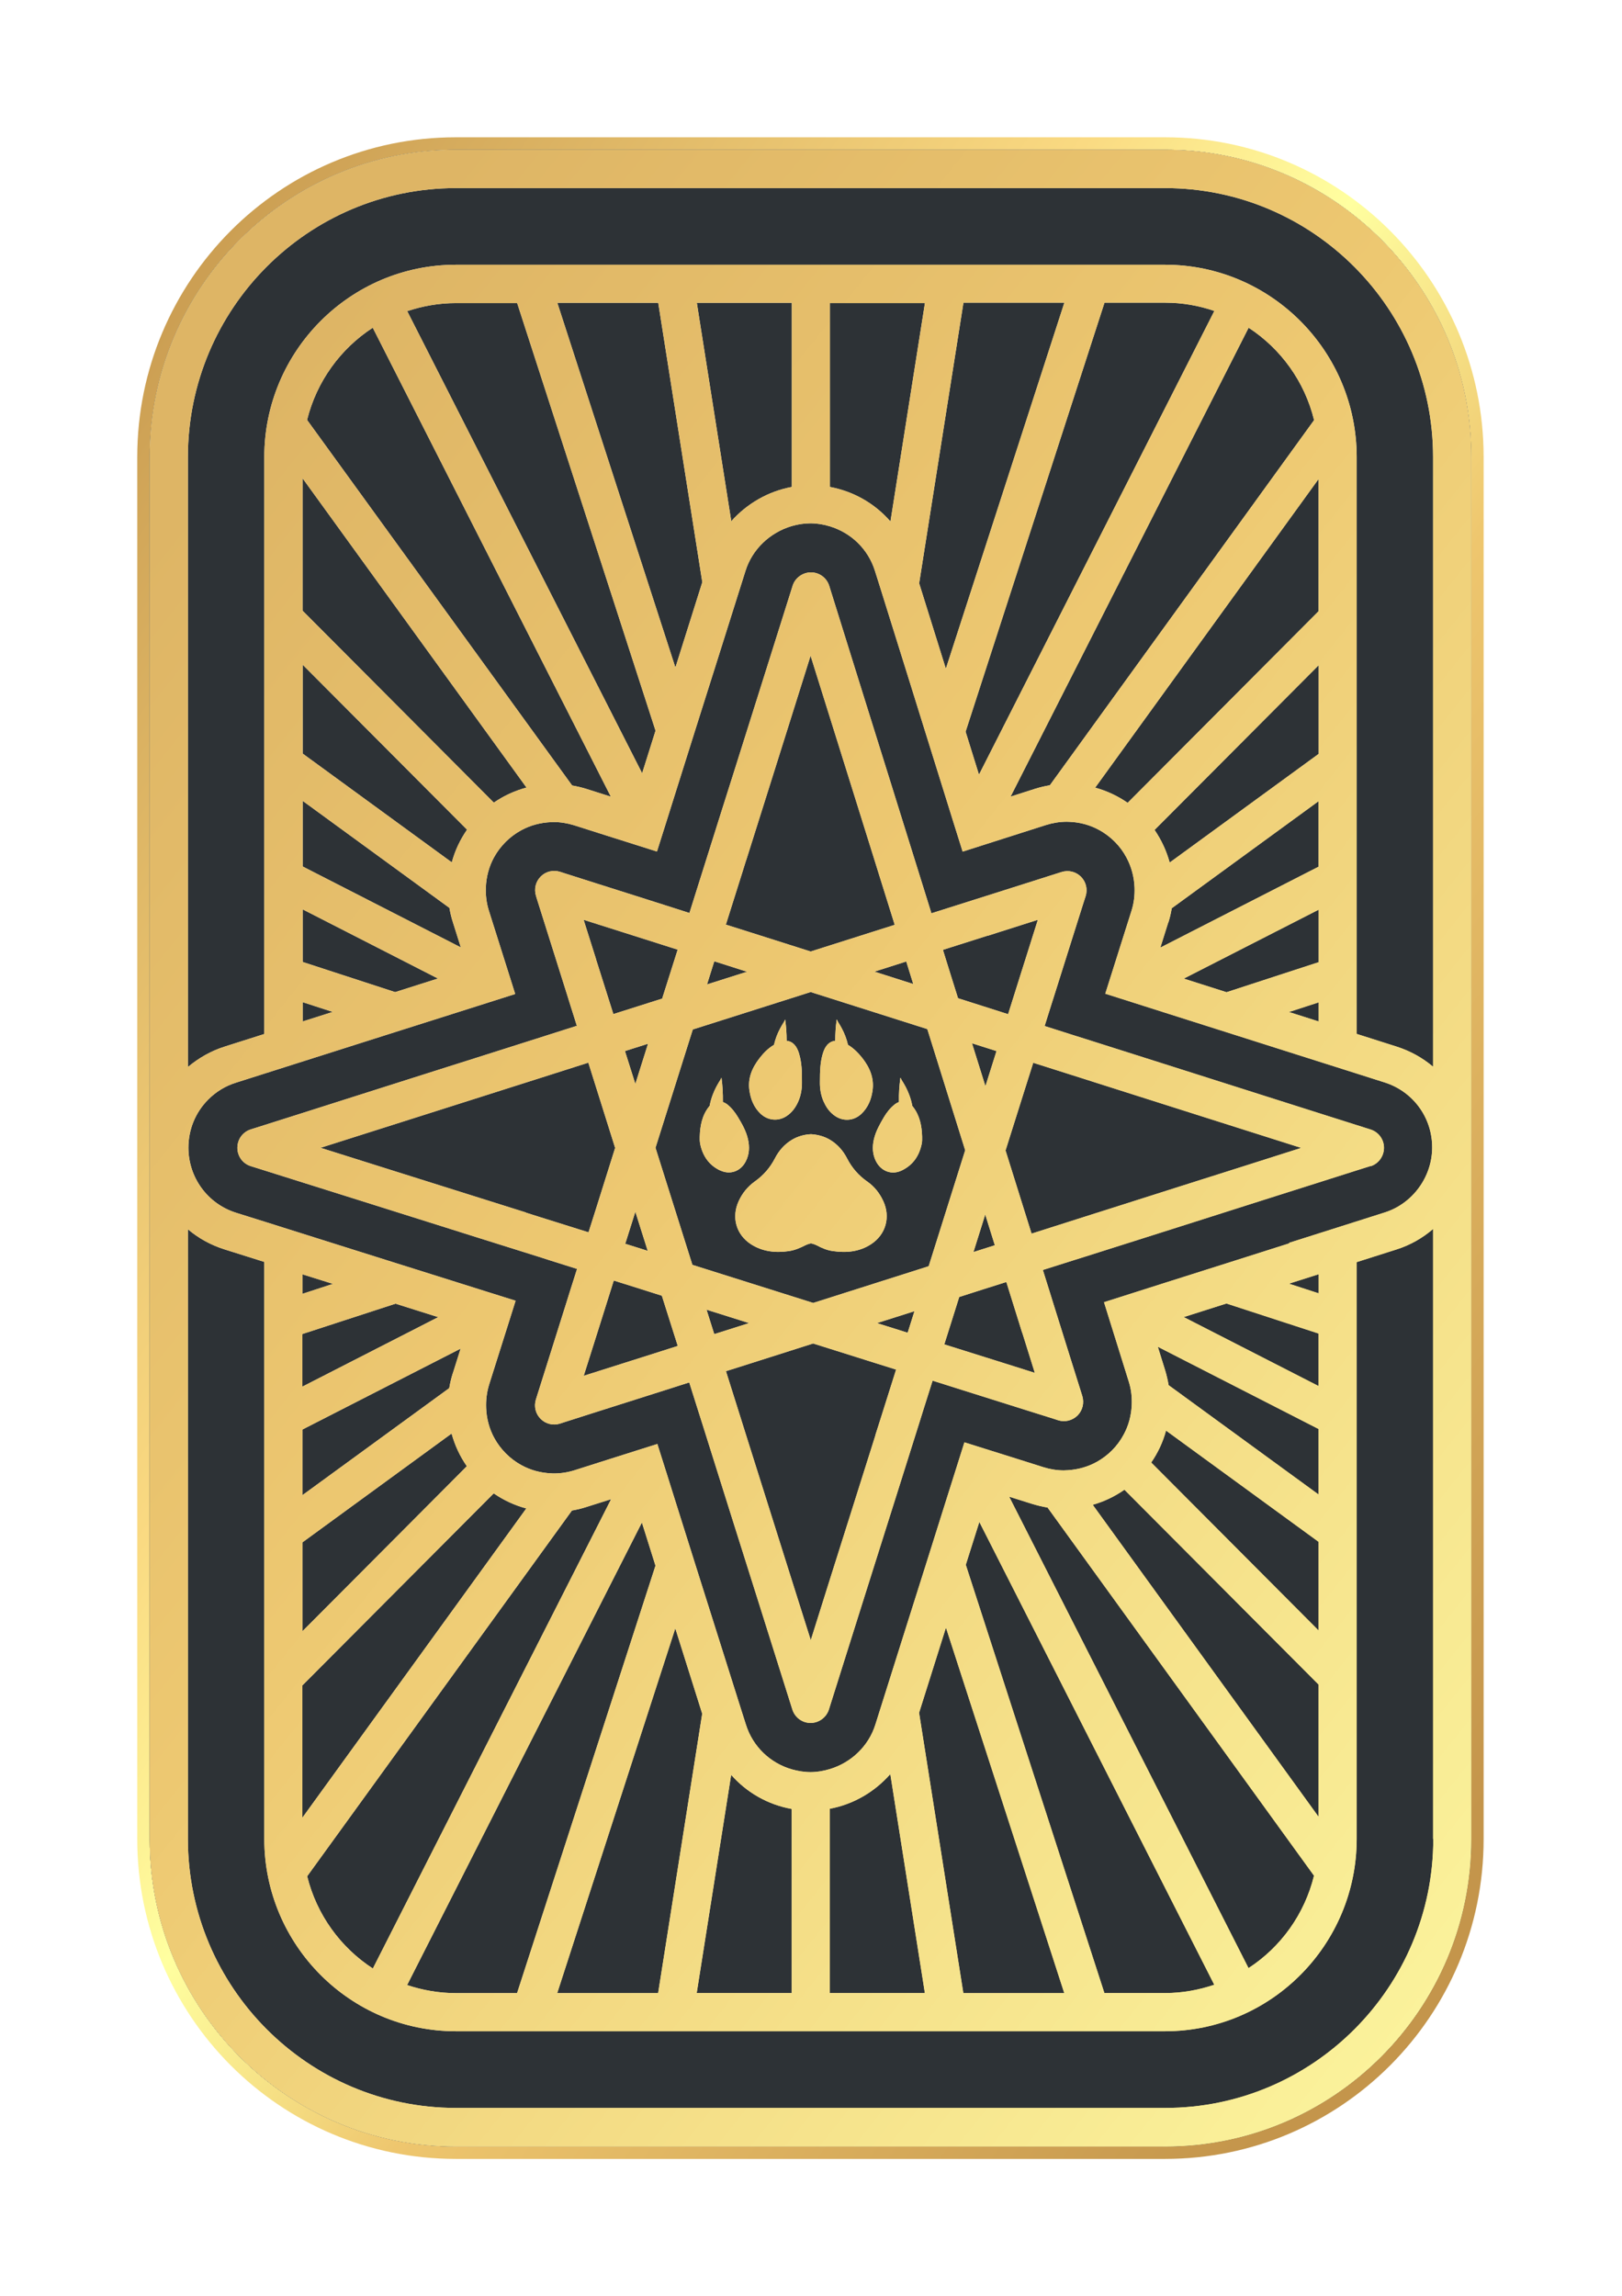 <svg width="65" height="92" viewBox="0 0 65 92" fill="none" xmlns="http://www.w3.org/2000/svg">
<g filter="url(#filter0_d_272_2722)">
<path d="M46.685 2H18.27C11.493 2 6 7.513 6 14.313V69.683C6 76.483 11.493 81.996 18.27 81.996H46.685C53.462 81.996 58.955 76.483 58.955 69.683V14.313C58.955 7.513 53.462 2 46.685 2Z" fill="url(#paint0_linear_272_2722)"/>
<path d="M46.685 2H18.27C11.493 2 6 7.513 6 14.313V69.683C6 76.483 11.493 81.996 18.27 81.996H46.685C53.462 81.996 58.955 76.483 58.955 69.683V14.313C58.955 7.513 53.462 2 46.685 2Z" fill="#2D3236"/>
<path d="M46.685 2H18.27C11.493 2 6 7.513 6 14.313V69.683C6 76.483 11.493 81.996 18.27 81.996H46.685C53.462 81.996 58.955 76.483 58.955 69.683V14.313C58.955 7.513 53.462 2 46.685 2Z" stroke="url(#paint1_linear_272_2722)"/>
<path d="M46.689 2H18.27C11.504 2 6 7.523 6 14.313V69.687C6 76.477 11.504 82 18.27 82H46.689C53.455 82 58.959 76.477 58.959 69.687V14.313C58.959 7.523 53.455 2 46.689 2ZM7.53 14.313C7.53 8.368 12.345 3.536 18.27 3.536H46.689C52.61 3.536 57.429 8.372 57.429 14.313V38.737C57.008 38.382 56.516 38.106 55.969 37.932L54.368 37.423V14.313C54.368 10.065 50.922 6.607 46.689 6.607H18.27C14.037 6.607 10.591 10.065 10.591 14.313V37.427L9.002 37.932C8.463 38.102 7.963 38.386 7.53 38.749V14.313ZM13.341 47.438L12.121 47.837V47.055L13.341 47.438ZM17.566 48.768L12.117 51.555V49.447L15.851 48.231L17.566 48.772V48.768ZM18.707 54.745L12.121 61.354V57.793L18.097 53.434C18.223 53.896 18.427 54.339 18.707 54.741V54.745ZM18.14 51.034C18.081 51.228 18.034 51.421 18.003 51.615L12.121 55.902V53.273L18.459 50.032L18.144 51.03L18.14 51.034ZM12.121 63.521L19.785 55.831C20.186 56.107 20.627 56.312 21.091 56.435L12.117 68.826V63.521H12.121ZM22.92 56.518C23.109 56.486 23.294 56.443 23.479 56.383L24.49 56.064L14.942 74.867C13.648 74.026 12.692 72.715 12.31 71.171L22.92 56.518ZM25.725 57.003L26.268 58.728L20.721 75.853H18.266C17.585 75.853 16.929 75.735 16.315 75.53L25.721 57.003H25.725ZM27.062 61.239L28.14 64.658L26.374 75.853H22.33L27.062 61.239ZM29.301 67.109C29.926 67.82 30.776 68.305 31.728 68.475V75.85H27.92L29.301 67.105V67.109ZM33.255 68.467C34.199 68.29 35.052 67.792 35.678 67.078L37.063 75.85H33.255V68.467ZM36.834 64.614L37.908 61.208L42.649 75.853H38.605L36.831 64.618L36.834 64.614ZM38.703 58.693L39.246 56.976L48.66 75.518C48.042 75.727 47.381 75.85 46.693 75.85H44.258L38.703 58.693ZM40.446 55.965L41.362 56.253C41.567 56.316 41.772 56.364 41.98 56.399L52.657 71.148C52.279 72.691 51.327 74.01 50.033 74.851L40.442 55.965H40.446ZM43.79 56.289C44.242 56.162 44.671 55.957 45.06 55.685L52.842 63.493V68.791L43.79 56.289ZM46.134 54.595C46.406 54.2 46.606 53.77 46.728 53.316L52.842 57.773V61.326L46.134 54.595ZM46.831 51.496C46.799 51.299 46.752 51.101 46.693 50.904L46.398 49.957L52.842 53.253V55.878L46.831 51.496ZM47.437 48.768L49.148 48.224L52.842 49.428V51.532L47.437 48.768ZM51.654 47.43L52.846 47.051V47.817L51.654 47.43ZM51.673 45.812L49.152 46.613L46.65 47.406L45.497 47.773L44.242 48.172L44.494 48.981L44.82 50.024L45.237 51.362C45.336 51.674 45.367 51.994 45.352 52.306C45.332 52.716 45.226 53.119 45.029 53.478C44.907 53.707 44.75 53.92 44.561 54.11C44.38 54.291 44.175 54.445 43.955 54.568C43.601 54.765 43.203 54.879 42.791 54.903C42.739 54.903 42.688 54.911 42.637 54.911C42.362 54.911 42.086 54.867 41.823 54.785L40.521 54.374L39.474 54.046L38.648 53.786L38.258 55.022L37.893 56.178L37.102 58.689L36.303 61.215L35.273 64.48L35.08 65.092C34.808 65.96 34.108 66.62 33.258 66.876C33.011 66.951 32.751 66.999 32.483 66.999C32.224 66.999 31.972 66.955 31.732 66.888C30.87 66.639 30.17 65.984 29.891 65.092L29.71 64.524L28.679 61.259L27.877 58.721L27.086 56.21L26.72 55.045L26.343 53.853L25.469 54.129L24.395 54.469L23.018 54.907C22.751 54.99 22.476 55.033 22.196 55.033C22.165 55.033 22.133 55.033 22.102 55.029C21.673 55.014 21.264 54.903 20.898 54.702C20.67 54.579 20.461 54.421 20.272 54.232C20.087 54.046 19.934 53.841 19.812 53.62C19.608 53.249 19.497 52.834 19.482 52.412C19.47 52.1 19.505 51.784 19.6 51.476L20.029 50.118L20.371 49.037L20.662 48.113L19.517 47.754L18.364 47.391L15.851 46.601L13.321 45.804L10.591 44.943L9.458 44.588C8.321 44.228 7.554 43.182 7.55 41.986C7.55 41.256 7.829 40.569 8.345 40.052C8.655 39.74 9.037 39.507 9.454 39.377L10.587 39.017L13.294 38.157L15.819 37.355L18.321 36.562L19.478 36.195L20.646 35.824L20.363 34.928L20.021 33.846L19.592 32.488C19.494 32.18 19.458 31.864 19.47 31.552C19.486 31.13 19.596 30.715 19.8 30.344C19.922 30.123 20.076 29.918 20.261 29.733C20.445 29.547 20.658 29.389 20.882 29.267C21.248 29.065 21.661 28.955 22.086 28.939C22.117 28.939 22.149 28.935 22.18 28.935C22.456 28.935 22.731 28.979 22.999 29.061L24.38 29.5L25.453 29.839L26.327 30.116L26.704 28.923L27.07 27.759L27.861 25.248L28.664 22.71L29.694 19.445L29.875 18.872C30.147 18 30.859 17.337 31.716 17.08C31.96 17.009 32.212 16.966 32.472 16.966C32.739 16.966 32.999 17.009 33.243 17.084C34.096 17.337 34.789 17.992 35.064 18.876L35.257 19.488L36.284 22.773L37.074 25.307L37.861 27.83L38.219 28.979L38.577 30.119L39.506 29.823L40.58 29.48L41.929 29.05C42.196 28.967 42.472 28.923 42.751 28.923C42.791 28.923 42.826 28.927 42.865 28.927C43.29 28.943 43.699 29.058 44.065 29.263C44.285 29.385 44.49 29.539 44.675 29.725C44.864 29.914 45.017 30.123 45.139 30.352C45.34 30.723 45.45 31.138 45.466 31.56C45.477 31.868 45.442 32.176 45.347 32.48L44.911 33.858L44.572 34.932L44.293 35.812L45.473 36.187L46.626 36.554L49.128 37.348L51.65 38.149L54.352 39.006L55.493 39.369C56.63 39.732 57.393 40.774 57.393 41.97C57.393 43.151 56.611 44.221 55.493 44.576L54.352 44.939L51.65 45.796L51.673 45.812ZM51.654 36.546L52.846 36.159V36.925L51.654 36.546ZM47.437 35.208L52.846 32.445V34.549L49.152 35.753L47.44 35.208H47.437ZM46.264 29.255L52.846 22.65V26.203L46.874 30.558C46.748 30.096 46.544 29.654 46.268 29.251L46.264 29.255ZM46.823 32.954C46.882 32.768 46.925 32.579 46.956 32.389L52.842 28.098V30.723L46.5 33.965L46.819 32.95L46.823 32.954ZM52.842 20.487L45.19 28.165C44.793 27.889 44.352 27.684 43.888 27.557L52.842 15.189V20.487ZM42.067 27.463C41.87 27.494 41.677 27.542 41.484 27.601L40.497 27.917L50.037 9.13C51.331 9.974 52.283 11.289 52.661 12.832L42.071 27.463H42.067ZM39.23 27.032L38.695 25.315L44.262 8.127H46.697C47.385 8.127 48.046 8.245 48.664 8.458L39.234 27.032H39.23ZM37.904 22.793L36.834 19.37L38.609 8.127H42.653L37.904 22.793ZM35.682 16.891C35.06 16.176 34.211 15.687 33.258 15.509V8.143H37.066L35.682 16.907V16.891ZM31.732 15.509C30.788 15.683 29.934 16.176 29.305 16.883L27.924 8.131H31.732V15.509ZM28.144 19.326L27.066 22.745L22.334 8.131H26.378L28.144 19.326ZM26.276 25.256L25.733 26.981L16.319 8.466C16.933 8.261 17.585 8.143 18.27 8.143H20.725L26.268 25.268L26.276 25.256ZM24.497 27.924L23.479 27.601C23.298 27.546 23.113 27.502 22.928 27.471L12.306 12.825C12.688 11.285 13.644 9.97 14.938 9.13L24.486 27.932L24.497 27.924ZM21.099 27.553C20.63 27.68 20.19 27.881 19.789 28.157L12.125 20.467V15.162L21.099 27.553ZM18.715 29.243C18.435 29.646 18.231 30.084 18.105 30.55L12.129 26.192V22.631L18.715 29.239V29.243ZM18.01 32.374C18.042 32.567 18.089 32.764 18.152 32.958L18.467 33.957L12.129 30.715V28.086L18.01 32.374ZM17.55 35.204L15.835 35.749L12.129 34.541V32.433L17.55 35.204ZM13.333 36.542L12.129 36.925V36.151L13.333 36.542ZM57.437 69.675C57.437 75.617 52.617 80.453 46.697 80.453H18.27C12.349 80.453 7.53 75.617 7.53 69.675V45.251C7.951 45.606 8.447 45.883 8.998 46.056L10.591 46.558V69.675C10.591 73.923 14.037 77.381 18.27 77.381H46.689C50.922 77.381 54.368 73.923 54.368 69.675V46.566L55.973 46.056C56.516 45.883 57.008 45.602 57.429 45.239V69.675H57.437ZM54.927 42.724C55.242 42.626 55.462 42.322 55.462 41.986C55.462 41.647 55.245 41.355 54.923 41.252L54.372 41.078L52.842 40.593L50.615 39.886L47.362 38.852L45.957 38.406L43.455 37.612L43.015 37.474L41.862 37.107L42.149 36.195L42.271 35.812L43.046 33.353L43.447 32.085L43.506 31.904C43.593 31.627 43.522 31.331 43.318 31.126C43.113 30.921 42.818 30.85 42.543 30.937L42.393 30.984L41.126 31.387L38.675 32.164L38.286 32.287L37.326 32.591L36.98 31.481L36.846 31.051L36.059 28.529L35.623 27.131L34.596 23.846L33.27 19.599L33.231 19.473C33.129 19.149 32.834 18.932 32.499 18.932C32.165 18.932 31.862 19.153 31.764 19.468L31.744 19.532L30.406 23.776L29.376 27.04L28.927 28.457L28.136 30.968L27.995 31.414L27.629 32.579L26.728 32.291L26.343 32.168L23.892 31.391L22.625 30.988L22.444 30.929C22.169 30.842 21.87 30.913 21.669 31.118C21.464 31.323 21.394 31.619 21.48 31.896L21.527 32.05L21.929 33.325L22.704 35.784L22.826 36.175L23.117 37.099L21.976 37.462L21.531 37.604L19.029 38.398L17.621 38.844L14.367 39.878L12.133 40.589L10.603 41.074L10.052 41.248C9.934 41.283 9.824 41.351 9.737 41.438C9.592 41.584 9.513 41.777 9.513 41.986C9.513 42.326 9.729 42.622 10.052 42.721L10.603 42.894L12.133 43.376L14.391 44.086L17.664 45.117L19.065 45.559L21.578 46.348L22.011 46.487L23.125 46.838L22.822 47.793L22.7 48.184L21.925 50.644L21.523 51.919L21.476 52.069C21.39 52.345 21.46 52.641 21.665 52.846C21.87 53.052 22.169 53.123 22.44 53.036L22.621 52.977L23.884 52.574L26.335 51.796L26.72 51.674L27.621 51.386L27.987 52.546L28.129 52.992L28.919 55.503L29.364 56.916L30.395 60.181L31.732 64.425L31.752 64.488C31.854 64.812 32.149 65.029 32.483 65.029C32.818 65.029 33.117 64.808 33.219 64.488L33.258 64.362L34.588 60.142L35.619 56.877L36.063 55.471L36.854 52.961L36.992 52.519L37.373 51.315L38.235 51.587L38.597 51.702L41.04 52.471L42.259 52.854L42.405 52.902C42.68 52.988 42.975 52.913 43.18 52.712C43.385 52.507 43.455 52.211 43.373 51.934L43.314 51.745L42.932 50.529L42.165 48.078L42.055 47.722L41.791 46.881L43.015 46.494L43.455 46.356L45.957 45.563L47.362 45.117L50.615 44.082L52.842 43.376L54.372 42.89L54.923 42.717L54.927 42.724ZM39.482 44.659L39.867 45.891L39.01 46.163L39.482 44.659ZM38.951 37.798L39.934 38.11L39.49 39.519L38.951 37.798ZM39.596 33.487L40.025 33.349L41.591 32.851L41.087 34.45L40.953 34.872L40.399 36.633L39.407 36.317L38.392 35.994L38.081 35.003L37.786 34.055L39.6 33.479L39.596 33.487ZM36.374 49.396L35.143 49.009L36.646 48.532L36.374 49.396ZM32.582 48.2L27.747 46.676L26.268 41.986L27.763 37.245L32.487 35.745L37.161 37.229L38.679 42.085L37.216 46.731L32.582 48.204V48.2ZM28.624 49.455L28.314 48.472L30.021 49.009L28.624 49.451V49.455ZM28.624 34.513L29.938 34.932L28.333 35.441L28.624 34.513ZM36.319 34.525L36.598 35.425L35.041 34.928L36.319 34.521V34.525ZM29.907 30.451L30.937 27.186L31.736 24.648L32.483 22.271L33.262 24.759L34.049 27.273L35.076 30.558L35.233 31.063L35.855 33.053L34.875 33.364L32.487 34.122L30.111 33.368L29.088 33.045L29.738 30.984L29.903 30.455L29.907 30.451ZM23.884 34.422L23.388 32.851L24.981 33.356L25.406 33.491L27.157 34.047L26.834 35.066L26.535 36.009L25.599 36.306L24.58 36.629L24.018 34.853L23.88 34.419L23.884 34.422ZM25.461 39.428L25.044 38.11L25.969 37.817L25.461 39.428ZM25.957 46.115L25.056 45.831L25.461 44.548L25.957 46.115ZM21.083 44.58L17.81 43.55L15.288 42.756L12.845 41.986L15.245 41.224L17.767 40.423L21.02 39.389L21.543 39.223L23.577 38.575L23.904 39.614L24.651 41.99L23.904 44.367L23.585 45.373L21.586 44.746L21.075 44.584L21.083 44.58ZM25.41 50.482L24.985 50.616L23.392 51.121L23.888 49.554L24.025 49.12L24.596 47.304L25.564 47.608L26.523 47.912L26.838 48.907L27.161 49.925L25.41 50.482ZM35.088 53.482L34.057 56.747L33.262 59.261L32.491 61.713L31.736 59.325L30.937 56.79L29.907 53.525L29.741 52.996L29.092 50.936L30.115 50.612L32.586 49.826L34.981 50.58L35.91 50.872L35.249 52.965L35.084 53.482H35.088ZM40.969 49.404L41.469 51.003L39.915 50.513L39.525 50.391L37.842 49.862L38.137 48.926L38.44 47.963L39.403 47.655L40.328 47.363L40.847 49.025L40.965 49.404H40.969ZM43.967 44.588L43.447 44.754L41.339 45.425L41.052 44.509L40.296 42.093L41.087 39.586L41.406 38.579L43.447 39.227L43.967 39.393L47.22 40.427L49.73 41.224L52.145 41.99L49.738 42.756L47.224 43.553L43.971 44.588H43.967ZM30.033 39.697C29.958 39.195 30.143 38.773 30.442 38.39C30.603 38.181 30.788 37.995 31.016 37.861C31.044 37.742 31.079 37.628 31.122 37.513C31.197 37.316 31.299 37.127 31.417 36.941L31.457 36.858C31.457 36.858 31.468 36.85 31.468 36.858V36.874C31.504 37.13 31.524 37.403 31.524 37.699C31.716 37.715 31.874 37.841 31.972 38.074C31.996 38.125 32.011 38.177 32.027 38.232C32.126 38.571 32.141 38.919 32.137 39.353C32.141 39.574 32.11 39.874 31.98 40.154C31.878 40.376 31.74 40.565 31.539 40.703C31.197 40.94 30.768 40.901 30.469 40.612C30.21 40.36 30.084 40.044 30.033 39.693V39.697ZM28.849 42.89C28.408 42.677 28.156 42.306 28.058 41.828C28.05 41.781 28.046 41.73 28.042 41.682C28.042 41.635 28.042 41.587 28.042 41.54C28.054 41.102 28.136 40.683 28.416 40.332C28.424 40.324 28.431 40.312 28.439 40.304C28.467 40.147 28.51 39.993 28.569 39.843C28.644 39.645 28.746 39.456 28.864 39.27L28.904 39.187C28.904 39.187 28.915 39.179 28.915 39.187V39.203C28.955 39.491 28.974 39.803 28.97 40.151C29.029 40.174 29.092 40.206 29.151 40.253C29.325 40.391 29.458 40.569 29.572 40.755C29.741 41.035 29.899 41.315 29.974 41.639C30.044 41.947 30.033 42.247 29.883 42.535C29.678 42.934 29.25 43.084 28.849 42.886V42.89ZM33.015 40.154C32.885 39.874 32.853 39.574 32.857 39.353C32.857 38.919 32.869 38.571 32.967 38.232C32.983 38.177 33.003 38.125 33.022 38.074C33.121 37.841 33.278 37.715 33.471 37.699C33.471 37.399 33.491 37.13 33.526 36.874V36.858C33.526 36.858 33.534 36.846 33.542 36.858L33.581 36.941C33.699 37.123 33.801 37.316 33.876 37.513C33.919 37.628 33.955 37.742 33.982 37.861C34.206 37.995 34.391 38.181 34.557 38.39C34.856 38.773 35.037 39.195 34.966 39.697C34.915 40.048 34.789 40.364 34.529 40.616C34.23 40.908 33.801 40.944 33.459 40.707C33.258 40.569 33.117 40.38 33.019 40.158L33.015 40.154ZM36.579 40.332C36.858 40.687 36.941 41.102 36.953 41.54C36.953 41.587 36.953 41.635 36.953 41.682C36.953 41.73 36.945 41.781 36.937 41.828C36.838 42.306 36.59 42.673 36.146 42.89C35.745 43.088 35.32 42.934 35.111 42.539C34.962 42.255 34.95 41.951 35.021 41.643C35.096 41.323 35.257 41.039 35.422 40.758C35.536 40.569 35.67 40.395 35.843 40.257C35.902 40.21 35.961 40.174 36.024 40.154C36.016 39.807 36.04 39.499 36.079 39.207V39.191C36.079 39.191 36.087 39.179 36.095 39.191L36.134 39.274C36.252 39.456 36.355 39.649 36.429 39.846C36.488 39.996 36.532 40.151 36.559 40.308C36.567 40.316 36.575 40.324 36.583 40.336L36.579 40.332ZM35.395 44.118C35.694 44.758 35.501 45.456 34.915 45.843C34.443 46.155 33.919 46.202 33.373 46.123C33.144 46.092 32.94 46.005 32.739 45.898C32.66 45.859 32.582 45.831 32.499 45.815C32.417 45.831 32.338 45.859 32.259 45.898C32.059 46.001 31.85 46.088 31.626 46.123C31.079 46.202 30.556 46.151 30.084 45.843C29.494 45.456 29.305 44.758 29.604 44.118C29.749 43.802 29.962 43.542 30.241 43.34C30.587 43.096 30.855 42.791 31.052 42.413C31.209 42.105 31.429 41.852 31.728 41.67C31.968 41.524 32.236 41.453 32.499 41.441C32.763 41.457 33.03 41.524 33.27 41.67C33.569 41.852 33.789 42.105 33.947 42.413C34.14 42.788 34.407 43.096 34.757 43.34C35.041 43.538 35.249 43.802 35.395 44.118Z" fill="url(#paint2_linear_272_2722)"/>
<path d="M46.689 2H18.27C11.504 2 6 7.523 6 14.313V69.687C6 76.477 11.504 82 18.27 82H46.689C53.455 82 58.959 76.477 58.959 69.687V14.313C58.959 7.523 53.455 2 46.689 2ZM7.53 14.313C7.53 8.368 12.345 3.536 18.27 3.536H46.689C52.61 3.536 57.429 8.372 57.429 14.313V38.737C57.008 38.382 56.516 38.106 55.969 37.932L54.368 37.423V14.313C54.368 10.065 50.922 6.607 46.689 6.607H18.27C14.037 6.607 10.591 10.065 10.591 14.313V37.427L9.002 37.932C8.463 38.102 7.963 38.386 7.53 38.749V14.313ZM13.341 47.438L12.121 47.837V47.055L13.341 47.438ZM17.566 48.768L12.117 51.555V49.447L15.851 48.231L17.566 48.772V48.768ZM18.707 54.745L12.121 61.354V57.793L18.097 53.434C18.223 53.896 18.427 54.339 18.707 54.741V54.745ZM18.14 51.034C18.081 51.228 18.034 51.421 18.003 51.615L12.121 55.902V53.273L18.459 50.032L18.144 51.03L18.14 51.034ZM12.121 63.521L19.785 55.831C20.186 56.107 20.627 56.312 21.091 56.435L12.117 68.826V63.521H12.121ZM22.92 56.518C23.109 56.486 23.294 56.443 23.479 56.383L24.49 56.064L14.942 74.867C13.648 74.026 12.692 72.715 12.31 71.171L22.92 56.518ZM25.725 57.003L26.268 58.728L20.721 75.853H18.266C17.585 75.853 16.929 75.735 16.315 75.53L25.721 57.003H25.725ZM27.062 61.239L28.14 64.658L26.374 75.853H22.33L27.062 61.239ZM29.301 67.109C29.926 67.82 30.776 68.305 31.728 68.475V75.85H27.92L29.301 67.105V67.109ZM33.255 68.467C34.199 68.29 35.052 67.792 35.678 67.078L37.063 75.85H33.255V68.467ZM36.834 64.614L37.908 61.208L42.649 75.853H38.605L36.831 64.618L36.834 64.614ZM38.703 58.693L39.246 56.976L48.66 75.518C48.042 75.727 47.381 75.85 46.693 75.85H44.258L38.703 58.693ZM40.446 55.965L41.362 56.253C41.567 56.316 41.772 56.364 41.98 56.399L52.657 71.148C52.279 72.691 51.327 74.01 50.033 74.851L40.442 55.965H40.446ZM43.79 56.289C44.242 56.162 44.671 55.957 45.06 55.685L52.842 63.493V68.791L43.79 56.289ZM46.134 54.595C46.406 54.2 46.606 53.77 46.728 53.316L52.842 57.773V61.326L46.134 54.595ZM46.831 51.496C46.799 51.299 46.752 51.101 46.693 50.904L46.398 49.957L52.842 53.253V55.878L46.831 51.496ZM47.437 48.768L49.148 48.224L52.842 49.428V51.532L47.437 48.768ZM51.654 47.43L52.846 47.051V47.817L51.654 47.43ZM51.673 45.812L49.152 46.613L46.65 47.406L45.497 47.773L44.242 48.172L44.494 48.981L44.82 50.024L45.237 51.362C45.336 51.674 45.367 51.994 45.352 52.306C45.332 52.716 45.226 53.119 45.029 53.478C44.907 53.707 44.75 53.92 44.561 54.11C44.38 54.291 44.175 54.445 43.955 54.568C43.601 54.765 43.203 54.879 42.791 54.903C42.739 54.903 42.688 54.911 42.637 54.911C42.362 54.911 42.086 54.867 41.823 54.785L40.521 54.374L39.474 54.046L38.648 53.786L38.258 55.022L37.893 56.178L37.102 58.689L36.303 61.215L35.273 64.48L35.08 65.092C34.808 65.96 34.108 66.62 33.258 66.876C33.011 66.951 32.751 66.999 32.483 66.999C32.224 66.999 31.972 66.955 31.732 66.888C30.87 66.639 30.17 65.984 29.891 65.092L29.71 64.524L28.679 61.259L27.877 58.721L27.086 56.21L26.72 55.045L26.343 53.853L25.469 54.129L24.395 54.469L23.018 54.907C22.751 54.99 22.476 55.033 22.196 55.033C22.165 55.033 22.133 55.033 22.102 55.029C21.673 55.014 21.264 54.903 20.898 54.702C20.67 54.579 20.461 54.421 20.272 54.232C20.087 54.046 19.934 53.841 19.812 53.62C19.608 53.249 19.497 52.834 19.482 52.412C19.47 52.1 19.505 51.784 19.6 51.476L20.029 50.118L20.371 49.037L20.662 48.113L19.517 47.754L18.364 47.391L15.851 46.601L13.321 45.804L10.591 44.943L9.458 44.588C8.321 44.228 7.554 43.182 7.55 41.986C7.55 41.256 7.829 40.569 8.345 40.052C8.655 39.74 9.037 39.507 9.454 39.377L10.587 39.017L13.294 38.157L15.819 37.355L18.321 36.562L19.478 36.195L20.646 35.824L20.363 34.928L20.021 33.846L19.592 32.488C19.494 32.18 19.458 31.864 19.47 31.552C19.486 31.13 19.596 30.715 19.8 30.344C19.922 30.123 20.076 29.918 20.261 29.733C20.445 29.547 20.658 29.389 20.882 29.267C21.248 29.065 21.661 28.955 22.086 28.939C22.117 28.939 22.149 28.935 22.18 28.935C22.456 28.935 22.731 28.979 22.999 29.061L24.38 29.5L25.453 29.839L26.327 30.116L26.704 28.923L27.07 27.759L27.861 25.248L28.664 22.71L29.694 19.445L29.875 18.872C30.147 18 30.859 17.337 31.716 17.08C31.96 17.009 32.212 16.966 32.472 16.966C32.739 16.966 32.999 17.009 33.243 17.084C34.096 17.337 34.789 17.992 35.064 18.876L35.257 19.488L36.284 22.773L37.074 25.307L37.861 27.83L38.219 28.979L38.577 30.119L39.506 29.823L40.58 29.48L41.929 29.05C42.196 28.967 42.472 28.923 42.751 28.923C42.791 28.923 42.826 28.927 42.865 28.927C43.29 28.943 43.699 29.058 44.065 29.263C44.285 29.385 44.49 29.539 44.675 29.725C44.864 29.914 45.017 30.123 45.139 30.352C45.34 30.723 45.45 31.138 45.466 31.56C45.477 31.868 45.442 32.176 45.347 32.48L44.911 33.858L44.572 34.932L44.293 35.812L45.473 36.187L46.626 36.554L49.128 37.348L51.65 38.149L54.352 39.006L55.493 39.369C56.63 39.732 57.393 40.774 57.393 41.97C57.393 43.151 56.611 44.221 55.493 44.576L54.352 44.939L51.65 45.796L51.673 45.812ZM51.654 36.546L52.846 36.159V36.925L51.654 36.546ZM47.437 35.208L52.846 32.445V34.549L49.152 35.753L47.44 35.208H47.437ZM46.264 29.255L52.846 22.65V26.203L46.874 30.558C46.748 30.096 46.544 29.654 46.268 29.251L46.264 29.255ZM46.823 32.954C46.882 32.768 46.925 32.579 46.956 32.389L52.842 28.098V30.723L46.5 33.965L46.819 32.95L46.823 32.954ZM52.842 20.487L45.19 28.165C44.793 27.889 44.352 27.684 43.888 27.557L52.842 15.189V20.487ZM42.067 27.463C41.87 27.494 41.677 27.542 41.484 27.601L40.497 27.917L50.037 9.13C51.331 9.974 52.283 11.289 52.661 12.832L42.071 27.463H42.067ZM39.23 27.032L38.695 25.315L44.262 8.127H46.697C47.385 8.127 48.046 8.245 48.664 8.458L39.234 27.032H39.23ZM37.904 22.793L36.834 19.37L38.609 8.127H42.653L37.904 22.793ZM35.682 16.891C35.06 16.176 34.211 15.687 33.258 15.509V8.143H37.066L35.682 16.907V16.891ZM31.732 15.509C30.788 15.683 29.934 16.176 29.305 16.883L27.924 8.131H31.732V15.509ZM28.144 19.326L27.066 22.745L22.334 8.131H26.378L28.144 19.326ZM26.276 25.256L25.733 26.981L16.319 8.466C16.933 8.261 17.585 8.143 18.27 8.143H20.725L26.268 25.268L26.276 25.256ZM24.497 27.924L23.479 27.601C23.298 27.546 23.113 27.502 22.928 27.471L12.306 12.825C12.688 11.285 13.644 9.97 14.938 9.13L24.486 27.932L24.497 27.924ZM21.099 27.553C20.63 27.68 20.19 27.881 19.789 28.157L12.125 20.467V15.162L21.099 27.553ZM18.715 29.243C18.435 29.646 18.231 30.084 18.105 30.55L12.129 26.192V22.631L18.715 29.239V29.243ZM18.01 32.374C18.042 32.567 18.089 32.764 18.152 32.958L18.467 33.957L12.129 30.715V28.086L18.01 32.374ZM17.55 35.204L15.835 35.749L12.129 34.541V32.433L17.55 35.204ZM13.333 36.542L12.129 36.925V36.151L13.333 36.542ZM57.437 69.675C57.437 75.617 52.617 80.453 46.697 80.453H18.27C12.349 80.453 7.53 75.617 7.53 69.675V45.251C7.951 45.606 8.447 45.883 8.998 46.056L10.591 46.558V69.675C10.591 73.923 14.037 77.381 18.27 77.381H46.689C50.922 77.381 54.368 73.923 54.368 69.675V46.566L55.973 46.056C56.516 45.883 57.008 45.602 57.429 45.239V69.675H57.437ZM54.927 42.724C55.242 42.626 55.462 42.322 55.462 41.986C55.462 41.647 55.245 41.355 54.923 41.252L54.372 41.078L52.842 40.593L50.615 39.886L47.362 38.852L45.957 38.406L43.455 37.612L43.015 37.474L41.862 37.107L42.149 36.195L42.271 35.812L43.046 33.353L43.447 32.085L43.506 31.904C43.593 31.627 43.522 31.331 43.318 31.126C43.113 30.921 42.818 30.85 42.543 30.937L42.393 30.984L41.126 31.387L38.675 32.164L38.286 32.287L37.326 32.591L36.98 31.481L36.846 31.051L36.059 28.529L35.623 27.131L34.596 23.846L33.27 19.599L33.231 19.473C33.129 19.149 32.834 18.932 32.499 18.932C32.165 18.932 31.862 19.153 31.764 19.468L31.744 19.532L30.406 23.776L29.376 27.04L28.927 28.457L28.136 30.968L27.995 31.414L27.629 32.579L26.728 32.291L26.343 32.168L23.892 31.391L22.625 30.988L22.444 30.929C22.169 30.842 21.87 30.913 21.669 31.118C21.464 31.323 21.394 31.619 21.48 31.896L21.527 32.05L21.929 33.325L22.704 35.784L22.826 36.175L23.117 37.099L21.976 37.462L21.531 37.604L19.029 38.398L17.621 38.844L14.367 39.878L12.133 40.589L10.603 41.074L10.052 41.248C9.934 41.283 9.824 41.351 9.737 41.438C9.592 41.584 9.513 41.777 9.513 41.986C9.513 42.326 9.729 42.622 10.052 42.721L10.603 42.894L12.133 43.376L14.391 44.086L17.664 45.117L19.065 45.559L21.578 46.348L22.011 46.487L23.125 46.838L22.822 47.793L22.7 48.184L21.925 50.644L21.523 51.919L21.476 52.069C21.39 52.345 21.46 52.641 21.665 52.846C21.87 53.052 22.169 53.123 22.44 53.036L22.621 52.977L23.884 52.574L26.335 51.796L26.72 51.674L27.621 51.386L27.987 52.546L28.129 52.992L28.919 55.503L29.364 56.916L30.395 60.181L31.732 64.425L31.752 64.488C31.854 64.812 32.149 65.029 32.483 65.029C32.818 65.029 33.117 64.808 33.219 64.488L33.258 64.362L34.588 60.142L35.619 56.877L36.063 55.471L36.854 52.961L36.992 52.519L37.373 51.315L38.235 51.587L38.597 51.702L41.04 52.471L42.259 52.854L42.405 52.902C42.68 52.988 42.975 52.913 43.18 52.712C43.385 52.507 43.455 52.211 43.373 51.934L43.314 51.745L42.932 50.529L42.165 48.078L42.055 47.722L41.791 46.881L43.015 46.494L43.455 46.356L45.957 45.563L47.362 45.117L50.615 44.082L52.842 43.376L54.372 42.89L54.923 42.717L54.927 42.724ZM39.482 44.659L39.867 45.891L39.01 46.163L39.482 44.659ZM38.951 37.798L39.934 38.11L39.49 39.519L38.951 37.798ZM39.596 33.487L40.025 33.349L41.591 32.851L41.087 34.45L40.953 34.872L40.399 36.633L39.407 36.317L38.392 35.994L38.081 35.003L37.786 34.055L39.6 33.479L39.596 33.487ZM36.374 49.396L35.143 49.009L36.646 48.532L36.374 49.396ZM32.582 48.2L27.747 46.676L26.268 41.986L27.763 37.245L32.487 35.745L37.161 37.229L38.679 42.085L37.216 46.731L32.582 48.204V48.2ZM28.624 49.455L28.314 48.472L30.021 49.009L28.624 49.451V49.455ZM28.624 34.513L29.938 34.932L28.333 35.441L28.624 34.513ZM36.319 34.525L36.598 35.425L35.041 34.928L36.319 34.521V34.525ZM29.907 30.451L30.937 27.186L31.736 24.648L32.483 22.271L33.262 24.759L34.049 27.273L35.076 30.558L35.233 31.063L35.855 33.053L34.875 33.364L32.487 34.122L30.111 33.368L29.088 33.045L29.738 30.984L29.903 30.455L29.907 30.451ZM23.884 34.422L23.388 32.851L24.981 33.356L25.406 33.491L27.157 34.047L26.834 35.066L26.535 36.009L25.599 36.306L24.58 36.629L24.018 34.853L23.88 34.419L23.884 34.422ZM25.461 39.428L25.044 38.11L25.969 37.817L25.461 39.428ZM25.957 46.115L25.056 45.831L25.461 44.548L25.957 46.115ZM21.083 44.58L17.81 43.55L15.288 42.756L12.845 41.986L15.245 41.224L17.767 40.423L21.02 39.389L21.543 39.223L23.577 38.575L23.904 39.614L24.651 41.99L23.904 44.367L23.585 45.373L21.586 44.746L21.075 44.584L21.083 44.58ZM25.41 50.482L24.985 50.616L23.392 51.121L23.888 49.554L24.025 49.12L24.596 47.304L25.564 47.608L26.523 47.912L26.838 48.907L27.161 49.925L25.41 50.482ZM35.088 53.482L34.057 56.747L33.262 59.261L32.491 61.713L31.736 59.325L30.937 56.79L29.907 53.525L29.741 52.996L29.092 50.936L30.115 50.612L32.586 49.826L34.981 50.58L35.91 50.872L35.249 52.965L35.084 53.482H35.088ZM40.969 49.404L41.469 51.003L39.915 50.513L39.525 50.391L37.842 49.862L38.137 48.926L38.44 47.963L39.403 47.655L40.328 47.363L40.847 49.025L40.965 49.404H40.969ZM43.967 44.588L43.447 44.754L41.339 45.425L41.052 44.509L40.296 42.093L41.087 39.586L41.406 38.579L43.447 39.227L43.967 39.393L47.22 40.427L49.73 41.224L52.145 41.99L49.738 42.756L47.224 43.553L43.971 44.588H43.967ZM30.033 39.697C29.958 39.195 30.143 38.773 30.442 38.39C30.603 38.181 30.788 37.995 31.016 37.861C31.044 37.742 31.079 37.628 31.122 37.513C31.197 37.316 31.299 37.127 31.417 36.941L31.457 36.858C31.457 36.858 31.468 36.85 31.468 36.858V36.874C31.504 37.13 31.524 37.403 31.524 37.699C31.716 37.715 31.874 37.841 31.972 38.074C31.996 38.125 32.011 38.177 32.027 38.232C32.126 38.571 32.141 38.919 32.137 39.353C32.141 39.574 32.11 39.874 31.98 40.154C31.878 40.376 31.74 40.565 31.539 40.703C31.197 40.94 30.768 40.901 30.469 40.612C30.21 40.36 30.084 40.044 30.033 39.693V39.697ZM28.849 42.89C28.408 42.677 28.156 42.306 28.058 41.828C28.05 41.781 28.046 41.73 28.042 41.682C28.042 41.635 28.042 41.587 28.042 41.54C28.054 41.102 28.136 40.683 28.416 40.332C28.424 40.324 28.431 40.312 28.439 40.304C28.467 40.147 28.51 39.993 28.569 39.843C28.644 39.645 28.746 39.456 28.864 39.27L28.904 39.187C28.904 39.187 28.915 39.179 28.915 39.187V39.203C28.955 39.491 28.974 39.803 28.97 40.151C29.029 40.174 29.092 40.206 29.151 40.253C29.325 40.391 29.458 40.569 29.572 40.755C29.741 41.035 29.899 41.315 29.974 41.639C30.044 41.947 30.033 42.247 29.883 42.535C29.678 42.934 29.25 43.084 28.849 42.886V42.89ZM33.015 40.154C32.885 39.874 32.853 39.574 32.857 39.353C32.857 38.919 32.869 38.571 32.967 38.232C32.983 38.177 33.003 38.125 33.022 38.074C33.121 37.841 33.278 37.715 33.471 37.699C33.471 37.399 33.491 37.13 33.526 36.874V36.858C33.526 36.858 33.534 36.846 33.542 36.858L33.581 36.941C33.699 37.123 33.801 37.316 33.876 37.513C33.919 37.628 33.955 37.742 33.982 37.861C34.206 37.995 34.391 38.181 34.557 38.39C34.856 38.773 35.037 39.195 34.966 39.697C34.915 40.048 34.789 40.364 34.529 40.616C34.23 40.908 33.801 40.944 33.459 40.707C33.258 40.569 33.117 40.38 33.019 40.158L33.015 40.154ZM36.579 40.332C36.858 40.687 36.941 41.102 36.953 41.54C36.953 41.587 36.953 41.635 36.953 41.682C36.953 41.73 36.945 41.781 36.937 41.828C36.838 42.306 36.59 42.673 36.146 42.89C35.745 43.088 35.32 42.934 35.111 42.539C34.962 42.255 34.95 41.951 35.021 41.643C35.096 41.323 35.257 41.039 35.422 40.758C35.536 40.569 35.67 40.395 35.843 40.257C35.902 40.21 35.961 40.174 36.024 40.154C36.016 39.807 36.04 39.499 36.079 39.207V39.191C36.079 39.191 36.087 39.179 36.095 39.191L36.134 39.274C36.252 39.456 36.355 39.649 36.429 39.846C36.488 39.996 36.532 40.151 36.559 40.308C36.567 40.316 36.575 40.324 36.583 40.336L36.579 40.332ZM35.395 44.118C35.694 44.758 35.501 45.456 34.915 45.843C34.443 46.155 33.919 46.202 33.373 46.123C33.144 46.092 32.94 46.005 32.739 45.898C32.66 45.859 32.582 45.831 32.499 45.815C32.417 45.831 32.338 45.859 32.259 45.898C32.059 46.001 31.85 46.088 31.626 46.123C31.079 46.202 30.556 46.151 30.084 45.843C29.494 45.456 29.305 44.758 29.604 44.118C29.749 43.802 29.962 43.542 30.241 43.34C30.587 43.096 30.855 42.791 31.052 42.413C31.209 42.105 31.429 41.852 31.728 41.67C31.968 41.524 32.236 41.453 32.499 41.441C32.763 41.457 33.03 41.524 33.27 41.67C33.569 41.852 33.789 42.105 33.947 42.413C34.14 42.788 34.407 43.096 34.757 43.34C35.041 43.538 35.249 43.802 35.395 44.118Z" fill="#2D3236"/>
<path d="M46.689 2H18.27C11.504 2 6 7.523 6 14.313V69.687C6 76.477 11.504 82 18.27 82H46.689C53.455 82 58.959 76.477 58.959 69.687V14.313C58.959 7.523 53.455 2 46.689 2ZM7.53 14.313C7.53 8.368 12.345 3.536 18.27 3.536H46.689C52.61 3.536 57.429 8.372 57.429 14.313V38.737C57.008 38.382 56.516 38.106 55.969 37.932L54.368 37.423V14.313C54.368 10.065 50.922 6.607 46.689 6.607H18.27C14.037 6.607 10.591 10.065 10.591 14.313V37.427L9.002 37.932C8.463 38.102 7.963 38.386 7.53 38.749V14.313ZM13.341 47.438L12.121 47.837V47.055L13.341 47.438ZM17.566 48.768L12.117 51.555V49.447L15.851 48.231L17.566 48.772V48.768ZM18.707 54.745L12.121 61.354V57.793L18.097 53.434C18.223 53.896 18.427 54.339 18.707 54.741V54.745ZM18.14 51.034C18.081 51.228 18.034 51.421 18.003 51.615L12.121 55.902V53.273L18.459 50.032L18.144 51.03L18.14 51.034ZM12.121 63.521L19.785 55.831C20.186 56.107 20.627 56.312 21.091 56.435L12.117 68.826V63.521H12.121ZM22.92 56.518C23.109 56.486 23.294 56.443 23.479 56.383L24.49 56.064L14.942 74.867C13.648 74.026 12.692 72.715 12.31 71.171L22.92 56.518ZM25.725 57.003L26.268 58.728L20.721 75.853H18.266C17.585 75.853 16.929 75.735 16.315 75.53L25.721 57.003H25.725ZM27.062 61.239L28.14 64.658L26.374 75.853H22.33L27.062 61.239ZM29.301 67.109C29.926 67.82 30.776 68.305 31.728 68.475V75.85H27.92L29.301 67.105V67.109ZM33.255 68.467C34.199 68.29 35.052 67.792 35.678 67.078L37.063 75.85H33.255V68.467ZM36.834 64.614L37.908 61.208L42.649 75.853H38.605L36.831 64.618L36.834 64.614ZM38.703 58.693L39.246 56.976L48.66 75.518C48.042 75.727 47.381 75.85 46.693 75.85H44.258L38.703 58.693ZM40.446 55.965L41.362 56.253C41.567 56.316 41.772 56.364 41.98 56.399L52.657 71.148C52.279 72.691 51.327 74.01 50.033 74.851L40.442 55.965H40.446ZM43.79 56.289C44.242 56.162 44.671 55.957 45.06 55.685L52.842 63.493V68.791L43.79 56.289ZM46.134 54.595C46.406 54.2 46.606 53.77 46.728 53.316L52.842 57.773V61.326L46.134 54.595ZM46.831 51.496C46.799 51.299 46.752 51.101 46.693 50.904L46.398 49.957L52.842 53.253V55.878L46.831 51.496ZM47.437 48.768L49.148 48.224L52.842 49.428V51.532L47.437 48.768ZM51.654 47.43L52.846 47.051V47.817L51.654 47.43ZM51.673 45.812L49.152 46.613L46.65 47.406L45.497 47.773L44.242 48.172L44.494 48.981L44.82 50.024L45.237 51.362C45.336 51.674 45.367 51.994 45.352 52.306C45.332 52.716 45.226 53.119 45.029 53.478C44.907 53.707 44.75 53.92 44.561 54.11C44.38 54.291 44.175 54.445 43.955 54.568C43.601 54.765 43.203 54.879 42.791 54.903C42.739 54.903 42.688 54.911 42.637 54.911C42.362 54.911 42.086 54.867 41.823 54.785L40.521 54.374L39.474 54.046L38.648 53.786L38.258 55.022L37.893 56.178L37.102 58.689L36.303 61.215L35.273 64.48L35.08 65.092C34.808 65.96 34.108 66.62 33.258 66.876C33.011 66.951 32.751 66.999 32.483 66.999C32.224 66.999 31.972 66.955 31.732 66.888C30.87 66.639 30.17 65.984 29.891 65.092L29.71 64.524L28.679 61.259L27.877 58.721L27.086 56.21L26.72 55.045L26.343 53.853L25.469 54.129L24.395 54.469L23.018 54.907C22.751 54.99 22.476 55.033 22.196 55.033C22.165 55.033 22.133 55.033 22.102 55.029C21.673 55.014 21.264 54.903 20.898 54.702C20.67 54.579 20.461 54.421 20.272 54.232C20.087 54.046 19.934 53.841 19.812 53.62C19.608 53.249 19.497 52.834 19.482 52.412C19.47 52.1 19.505 51.784 19.6 51.476L20.029 50.118L20.371 49.037L20.662 48.113L19.517 47.754L18.364 47.391L15.851 46.601L13.321 45.804L10.591 44.943L9.458 44.588C8.321 44.228 7.554 43.182 7.55 41.986C7.55 41.256 7.829 40.569 8.345 40.052C8.655 39.74 9.037 39.507 9.454 39.377L10.587 39.017L13.294 38.157L15.819 37.355L18.321 36.562L19.478 36.195L20.646 35.824L20.363 34.928L20.021 33.846L19.592 32.488C19.494 32.18 19.458 31.864 19.47 31.552C19.486 31.13 19.596 30.715 19.8 30.344C19.922 30.123 20.076 29.918 20.261 29.733C20.445 29.547 20.658 29.389 20.882 29.267C21.248 29.065 21.661 28.955 22.086 28.939C22.117 28.939 22.149 28.935 22.18 28.935C22.456 28.935 22.731 28.979 22.999 29.061L24.38 29.5L25.453 29.839L26.327 30.116L26.704 28.923L27.07 27.759L27.861 25.248L28.664 22.71L29.694 19.445L29.875 18.872C30.147 18 30.859 17.337 31.716 17.08C31.96 17.009 32.212 16.966 32.472 16.966C32.739 16.966 32.999 17.009 33.243 17.084C34.096 17.337 34.789 17.992 35.064 18.876L35.257 19.488L36.284 22.773L37.074 25.307L37.861 27.83L38.219 28.979L38.577 30.119L39.506 29.823L40.58 29.48L41.929 29.05C42.196 28.967 42.472 28.923 42.751 28.923C42.791 28.923 42.826 28.927 42.865 28.927C43.29 28.943 43.699 29.058 44.065 29.263C44.285 29.385 44.49 29.539 44.675 29.725C44.864 29.914 45.017 30.123 45.139 30.352C45.34 30.723 45.45 31.138 45.466 31.56C45.477 31.868 45.442 32.176 45.347 32.48L44.911 33.858L44.572 34.932L44.293 35.812L45.473 36.187L46.626 36.554L49.128 37.348L51.65 38.149L54.352 39.006L55.493 39.369C56.63 39.732 57.393 40.774 57.393 41.97C57.393 43.151 56.611 44.221 55.493 44.576L54.352 44.939L51.65 45.796L51.673 45.812ZM51.654 36.546L52.846 36.159V36.925L51.654 36.546ZM47.437 35.208L52.846 32.445V34.549L49.152 35.753L47.44 35.208H47.437ZM46.264 29.255L52.846 22.65V26.203L46.874 30.558C46.748 30.096 46.544 29.654 46.268 29.251L46.264 29.255ZM46.823 32.954C46.882 32.768 46.925 32.579 46.956 32.389L52.842 28.098V30.723L46.5 33.965L46.819 32.95L46.823 32.954ZM52.842 20.487L45.19 28.165C44.793 27.889 44.352 27.684 43.888 27.557L52.842 15.189V20.487ZM42.067 27.463C41.87 27.494 41.677 27.542 41.484 27.601L40.497 27.917L50.037 9.13C51.331 9.974 52.283 11.289 52.661 12.832L42.071 27.463H42.067ZM39.23 27.032L38.695 25.315L44.262 8.127H46.697C47.385 8.127 48.046 8.245 48.664 8.458L39.234 27.032H39.23ZM37.904 22.793L36.834 19.37L38.609 8.127H42.653L37.904 22.793ZM35.682 16.891C35.06 16.176 34.211 15.687 33.258 15.509V8.143H37.066L35.682 16.907V16.891ZM31.732 15.509C30.788 15.683 29.934 16.176 29.305 16.883L27.924 8.131H31.732V15.509ZM28.144 19.326L27.066 22.745L22.334 8.131H26.378L28.144 19.326ZM26.276 25.256L25.733 26.981L16.319 8.466C16.933 8.261 17.585 8.143 18.27 8.143H20.725L26.268 25.268L26.276 25.256ZM24.497 27.924L23.479 27.601C23.298 27.546 23.113 27.502 22.928 27.471L12.306 12.825C12.688 11.285 13.644 9.97 14.938 9.13L24.486 27.932L24.497 27.924ZM21.099 27.553C20.63 27.68 20.19 27.881 19.789 28.157L12.125 20.467V15.162L21.099 27.553ZM18.715 29.243C18.435 29.646 18.231 30.084 18.105 30.55L12.129 26.192V22.631L18.715 29.239V29.243ZM18.01 32.374C18.042 32.567 18.089 32.764 18.152 32.958L18.467 33.957L12.129 30.715V28.086L18.01 32.374ZM17.55 35.204L15.835 35.749L12.129 34.541V32.433L17.55 35.204ZM13.333 36.542L12.129 36.925V36.151L13.333 36.542ZM57.437 69.675C57.437 75.617 52.617 80.453 46.697 80.453H18.27C12.349 80.453 7.53 75.617 7.53 69.675V45.251C7.951 45.606 8.447 45.883 8.998 46.056L10.591 46.558V69.675C10.591 73.923 14.037 77.381 18.27 77.381H46.689C50.922 77.381 54.368 73.923 54.368 69.675V46.566L55.973 46.056C56.516 45.883 57.008 45.602 57.429 45.239V69.675H57.437ZM54.927 42.724C55.242 42.626 55.462 42.322 55.462 41.986C55.462 41.647 55.245 41.355 54.923 41.252L54.372 41.078L52.842 40.593L50.615 39.886L47.362 38.852L45.957 38.406L43.455 37.612L43.015 37.474L41.862 37.107L42.149 36.195L42.271 35.812L43.046 33.353L43.447 32.085L43.506 31.904C43.593 31.627 43.522 31.331 43.318 31.126C43.113 30.921 42.818 30.85 42.543 30.937L42.393 30.984L41.126 31.387L38.675 32.164L38.286 32.287L37.326 32.591L36.98 31.481L36.846 31.051L36.059 28.529L35.623 27.131L34.596 23.846L33.27 19.599L33.231 19.473C33.129 19.149 32.834 18.932 32.499 18.932C32.165 18.932 31.862 19.153 31.764 19.468L31.744 19.532L30.406 23.776L29.376 27.04L28.927 28.457L28.136 30.968L27.995 31.414L27.629 32.579L26.728 32.291L26.343 32.168L23.892 31.391L22.625 30.988L22.444 30.929C22.169 30.842 21.87 30.913 21.669 31.118C21.464 31.323 21.394 31.619 21.48 31.896L21.527 32.05L21.929 33.325L22.704 35.784L22.826 36.175L23.117 37.099L21.976 37.462L21.531 37.604L19.029 38.398L17.621 38.844L14.367 39.878L12.133 40.589L10.603 41.074L10.052 41.248C9.934 41.283 9.824 41.351 9.737 41.438C9.592 41.584 9.513 41.777 9.513 41.986C9.513 42.326 9.729 42.622 10.052 42.721L10.603 42.894L12.133 43.376L14.391 44.086L17.664 45.117L19.065 45.559L21.578 46.348L22.011 46.487L23.125 46.838L22.822 47.793L22.7 48.184L21.925 50.644L21.523 51.919L21.476 52.069C21.39 52.345 21.46 52.641 21.665 52.846C21.87 53.052 22.169 53.123 22.44 53.036L22.621 52.977L23.884 52.574L26.335 51.796L26.72 51.674L27.621 51.386L27.987 52.546L28.129 52.992L28.919 55.503L29.364 56.916L30.395 60.181L31.732 64.425L31.752 64.488C31.854 64.812 32.149 65.029 32.483 65.029C32.818 65.029 33.117 64.808 33.219 64.488L33.258 64.362L34.588 60.142L35.619 56.877L36.063 55.471L36.854 52.961L36.992 52.519L37.373 51.315L38.235 51.587L38.597 51.702L41.04 52.471L42.259 52.854L42.405 52.902C42.68 52.988 42.975 52.913 43.18 52.712C43.385 52.507 43.455 52.211 43.373 51.934L43.314 51.745L42.932 50.529L42.165 48.078L42.055 47.722L41.791 46.881L43.015 46.494L43.455 46.356L45.957 45.563L47.362 45.117L50.615 44.082L52.842 43.376L54.372 42.89L54.923 42.717L54.927 42.724ZM39.482 44.659L39.867 45.891L39.01 46.163L39.482 44.659ZM38.951 37.798L39.934 38.11L39.49 39.519L38.951 37.798ZM39.596 33.487L40.025 33.349L41.591 32.851L41.087 34.45L40.953 34.872L40.399 36.633L39.407 36.317L38.392 35.994L38.081 35.003L37.786 34.055L39.6 33.479L39.596 33.487ZM36.374 49.396L35.143 49.009L36.646 48.532L36.374 49.396ZM32.582 48.2L27.747 46.676L26.268 41.986L27.763 37.245L32.487 35.745L37.161 37.229L38.679 42.085L37.216 46.731L32.582 48.204V48.2ZM28.624 49.455L28.314 48.472L30.021 49.009L28.624 49.451V49.455ZM28.624 34.513L29.938 34.932L28.333 35.441L28.624 34.513ZM36.319 34.525L36.598 35.425L35.041 34.928L36.319 34.521V34.525ZM29.907 30.451L30.937 27.186L31.736 24.648L32.483 22.271L33.262 24.759L34.049 27.273L35.076 30.558L35.233 31.063L35.855 33.053L34.875 33.364L32.487 34.122L30.111 33.368L29.088 33.045L29.738 30.984L29.903 30.455L29.907 30.451ZM23.884 34.422L23.388 32.851L24.981 33.356L25.406 33.491L27.157 34.047L26.834 35.066L26.535 36.009L25.599 36.306L24.58 36.629L24.018 34.853L23.88 34.419L23.884 34.422ZM25.461 39.428L25.044 38.11L25.969 37.817L25.461 39.428ZM25.957 46.115L25.056 45.831L25.461 44.548L25.957 46.115ZM21.083 44.58L17.81 43.55L15.288 42.756L12.845 41.986L15.245 41.224L17.767 40.423L21.02 39.389L21.543 39.223L23.577 38.575L23.904 39.614L24.651 41.99L23.904 44.367L23.585 45.373L21.586 44.746L21.075 44.584L21.083 44.58ZM25.41 50.482L24.985 50.616L23.392 51.121L23.888 49.554L24.025 49.12L24.596 47.304L25.564 47.608L26.523 47.912L26.838 48.907L27.161 49.925L25.41 50.482ZM35.088 53.482L34.057 56.747L33.262 59.261L32.491 61.713L31.736 59.325L30.937 56.79L29.907 53.525L29.741 52.996L29.092 50.936L30.115 50.612L32.586 49.826L34.981 50.58L35.91 50.872L35.249 52.965L35.084 53.482H35.088ZM40.969 49.404L41.469 51.003L39.915 50.513L39.525 50.391L37.842 49.862L38.137 48.926L38.44 47.963L39.403 47.655L40.328 47.363L40.847 49.025L40.965 49.404H40.969ZM43.967 44.588L43.447 44.754L41.339 45.425L41.052 44.509L40.296 42.093L41.087 39.586L41.406 38.579L43.447 39.227L43.967 39.393L47.22 40.427L49.73 41.224L52.145 41.99L49.738 42.756L47.224 43.553L43.971 44.588H43.967ZM30.033 39.697C29.958 39.195 30.143 38.773 30.442 38.39C30.603 38.181 30.788 37.995 31.016 37.861C31.044 37.742 31.079 37.628 31.122 37.513C31.197 37.316 31.299 37.127 31.417 36.941L31.457 36.858C31.457 36.858 31.468 36.85 31.468 36.858V36.874C31.504 37.13 31.524 37.403 31.524 37.699C31.716 37.715 31.874 37.841 31.972 38.074C31.996 38.125 32.011 38.177 32.027 38.232C32.126 38.571 32.141 38.919 32.137 39.353C32.141 39.574 32.11 39.874 31.98 40.154C31.878 40.376 31.74 40.565 31.539 40.703C31.197 40.94 30.768 40.901 30.469 40.612C30.21 40.36 30.084 40.044 30.033 39.693V39.697ZM28.849 42.89C28.408 42.677 28.156 42.306 28.058 41.828C28.05 41.781 28.046 41.73 28.042 41.682C28.042 41.635 28.042 41.587 28.042 41.54C28.054 41.102 28.136 40.683 28.416 40.332C28.424 40.324 28.431 40.312 28.439 40.304C28.467 40.147 28.51 39.993 28.569 39.843C28.644 39.645 28.746 39.456 28.864 39.27L28.904 39.187C28.904 39.187 28.915 39.179 28.915 39.187V39.203C28.955 39.491 28.974 39.803 28.97 40.151C29.029 40.174 29.092 40.206 29.151 40.253C29.325 40.391 29.458 40.569 29.572 40.755C29.741 41.035 29.899 41.315 29.974 41.639C30.044 41.947 30.033 42.247 29.883 42.535C29.678 42.934 29.25 43.084 28.849 42.886V42.89ZM33.015 40.154C32.885 39.874 32.853 39.574 32.857 39.353C32.857 38.919 32.869 38.571 32.967 38.232C32.983 38.177 33.003 38.125 33.022 38.074C33.121 37.841 33.278 37.715 33.471 37.699C33.471 37.399 33.491 37.13 33.526 36.874V36.858C33.526 36.858 33.534 36.846 33.542 36.858L33.581 36.941C33.699 37.123 33.801 37.316 33.876 37.513C33.919 37.628 33.955 37.742 33.982 37.861C34.206 37.995 34.391 38.181 34.557 38.39C34.856 38.773 35.037 39.195 34.966 39.697C34.915 40.048 34.789 40.364 34.529 40.616C34.23 40.908 33.801 40.944 33.459 40.707C33.258 40.569 33.117 40.38 33.019 40.158L33.015 40.154ZM36.579 40.332C36.858 40.687 36.941 41.102 36.953 41.54C36.953 41.587 36.953 41.635 36.953 41.682C36.953 41.73 36.945 41.781 36.937 41.828C36.838 42.306 36.59 42.673 36.146 42.89C35.745 43.088 35.32 42.934 35.111 42.539C34.962 42.255 34.95 41.951 35.021 41.643C35.096 41.323 35.257 41.039 35.422 40.758C35.536 40.569 35.67 40.395 35.843 40.257C35.902 40.21 35.961 40.174 36.024 40.154C36.016 39.807 36.04 39.499 36.079 39.207V39.191C36.079 39.191 36.087 39.179 36.095 39.191L36.134 39.274C36.252 39.456 36.355 39.649 36.429 39.846C36.488 39.996 36.532 40.151 36.559 40.308C36.567 40.316 36.575 40.324 36.583 40.336L36.579 40.332ZM35.395 44.118C35.694 44.758 35.501 45.456 34.915 45.843C34.443 46.155 33.919 46.202 33.373 46.123C33.144 46.092 32.94 46.005 32.739 45.898C32.66 45.859 32.582 45.831 32.499 45.815C32.417 45.831 32.338 45.859 32.259 45.898C32.059 46.001 31.85 46.088 31.626 46.123C31.079 46.202 30.556 46.151 30.084 45.843C29.494 45.456 29.305 44.758 29.604 44.118C29.749 43.802 29.962 43.542 30.241 43.34C30.587 43.096 30.855 42.791 31.052 42.413C31.209 42.105 31.429 41.852 31.728 41.67C31.968 41.524 32.236 41.453 32.499 41.441C32.763 41.457 33.03 41.524 33.27 41.67C33.569 41.852 33.789 42.105 33.947 42.413C34.14 42.788 34.407 43.096 34.757 43.34C35.041 43.538 35.249 43.802 35.395 44.118Z" fill="url(#paint3_linear_272_2722)"/>
<path d="M46.689 2H18.27C11.504 2 6 7.523 6 14.313V69.687C6 76.477 11.504 82 18.27 82H46.689C53.455 82 58.959 76.477 58.959 69.687V14.313C58.959 7.523 53.455 2 46.689 2ZM7.53 14.313C7.53 8.368 12.345 3.536 18.27 3.536H46.689C52.61 3.536 57.429 8.372 57.429 14.313V38.737C57.008 38.382 56.516 38.106 55.969 37.932L54.368 37.423V14.313C54.368 10.065 50.922 6.607 46.689 6.607H18.27C14.037 6.607 10.591 10.065 10.591 14.313V37.427L9.002 37.932C8.463 38.102 7.963 38.386 7.53 38.749V14.313ZM13.341 47.438L12.121 47.837V47.055L13.341 47.438ZM17.566 48.768L12.117 51.555V49.447L15.851 48.231L17.566 48.772V48.768ZM18.707 54.745L12.121 61.354V57.793L18.097 53.434C18.223 53.896 18.427 54.339 18.707 54.741V54.745ZM18.14 51.034C18.081 51.228 18.034 51.421 18.003 51.615L12.121 55.902V53.273L18.459 50.032L18.144 51.03L18.14 51.034ZM12.121 63.521L19.785 55.831C20.186 56.107 20.627 56.312 21.091 56.435L12.117 68.826V63.521H12.121ZM22.92 56.518C23.109 56.486 23.294 56.443 23.479 56.383L24.49 56.064L14.942 74.867C13.648 74.026 12.692 72.715 12.31 71.171L22.92 56.518ZM25.725 57.003L26.268 58.728L20.721 75.853H18.266C17.585 75.853 16.929 75.735 16.315 75.53L25.721 57.003H25.725ZM27.062 61.239L28.14 64.658L26.374 75.853H22.33L27.062 61.239ZM29.301 67.109C29.926 67.82 30.776 68.305 31.728 68.475V75.85H27.92L29.301 67.105V67.109ZM33.255 68.467C34.199 68.29 35.052 67.792 35.678 67.078L37.063 75.85H33.255V68.467ZM36.834 64.614L37.908 61.208L42.649 75.853H38.605L36.831 64.618L36.834 64.614ZM38.703 58.693L39.246 56.976L48.66 75.518C48.042 75.727 47.381 75.85 46.693 75.85H44.258L38.703 58.693ZM40.446 55.965L41.362 56.253C41.567 56.316 41.772 56.364 41.98 56.399L52.657 71.148C52.279 72.691 51.327 74.01 50.033 74.851L40.442 55.965H40.446ZM43.79 56.289C44.242 56.162 44.671 55.957 45.06 55.685L52.842 63.493V68.791L43.79 56.289ZM46.134 54.595C46.406 54.2 46.606 53.77 46.728 53.316L52.842 57.773V61.326L46.134 54.595ZM46.831 51.496C46.799 51.299 46.752 51.101 46.693 50.904L46.398 49.957L52.842 53.253V55.878L46.831 51.496ZM47.437 48.768L49.148 48.224L52.842 49.428V51.532L47.437 48.768ZM51.654 47.43L52.846 47.051V47.817L51.654 47.43ZM51.673 45.812L49.152 46.613L46.65 47.406L45.497 47.773L44.242 48.172L44.494 48.981L44.82 50.024L45.237 51.362C45.336 51.674 45.367 51.994 45.352 52.306C45.332 52.716 45.226 53.119 45.029 53.478C44.907 53.707 44.75 53.92 44.561 54.11C44.38 54.291 44.175 54.445 43.955 54.568C43.601 54.765 43.203 54.879 42.791 54.903C42.739 54.903 42.688 54.911 42.637 54.911C42.362 54.911 42.086 54.867 41.823 54.785L40.521 54.374L39.474 54.046L38.648 53.786L38.258 55.022L37.893 56.178L37.102 58.689L36.303 61.215L35.273 64.48L35.08 65.092C34.808 65.96 34.108 66.62 33.258 66.876C33.011 66.951 32.751 66.999 32.483 66.999C32.224 66.999 31.972 66.955 31.732 66.888C30.87 66.639 30.17 65.984 29.891 65.092L29.71 64.524L28.679 61.259L27.877 58.721L27.086 56.21L26.72 55.045L26.343 53.853L25.469 54.129L24.395 54.469L23.018 54.907C22.751 54.99 22.476 55.033 22.196 55.033C22.165 55.033 22.133 55.033 22.102 55.029C21.673 55.014 21.264 54.903 20.898 54.702C20.67 54.579 20.461 54.421 20.272 54.232C20.087 54.046 19.934 53.841 19.812 53.62C19.608 53.249 19.497 52.834 19.482 52.412C19.47 52.1 19.505 51.784 19.6 51.476L20.029 50.118L20.371 49.037L20.662 48.113L19.517 47.754L18.364 47.391L15.851 46.601L13.321 45.804L10.591 44.943L9.458 44.588C8.321 44.228 7.554 43.182 7.55 41.986C7.55 41.256 7.829 40.569 8.345 40.052C8.655 39.74 9.037 39.507 9.454 39.377L10.587 39.017L13.294 38.157L15.819 37.355L18.321 36.562L19.478 36.195L20.646 35.824L20.363 34.928L20.021 33.846L19.592 32.488C19.494 32.18 19.458 31.864 19.47 31.552C19.486 31.13 19.596 30.715 19.8 30.344C19.922 30.123 20.076 29.918 20.261 29.733C20.445 29.547 20.658 29.389 20.882 29.267C21.248 29.065 21.661 28.955 22.086 28.939C22.117 28.939 22.149 28.935 22.18 28.935C22.456 28.935 22.731 28.979 22.999 29.061L24.38 29.5L25.453 29.839L26.327 30.116L26.704 28.923L27.07 27.759L27.861 25.248L28.664 22.71L29.694 19.445L29.875 18.872C30.147 18 30.859 17.337 31.716 17.08C31.96 17.009 32.212 16.966 32.472 16.966C32.739 16.966 32.999 17.009 33.243 17.084C34.096 17.337 34.789 17.992 35.064 18.876L35.257 19.488L36.284 22.773L37.074 25.307L37.861 27.83L38.219 28.979L38.577 30.119L39.506 29.823L40.58 29.48L41.929 29.05C42.196 28.967 42.472 28.923 42.751 28.923C42.791 28.923 42.826 28.927 42.865 28.927C43.29 28.943 43.699 29.058 44.065 29.263C44.285 29.385 44.49 29.539 44.675 29.725C44.864 29.914 45.017 30.123 45.139 30.352C45.34 30.723 45.45 31.138 45.466 31.56C45.477 31.868 45.442 32.176 45.347 32.48L44.911 33.858L44.572 34.932L44.293 35.812L45.473 36.187L46.626 36.554L49.128 37.348L51.65 38.149L54.352 39.006L55.493 39.369C56.63 39.732 57.393 40.774 57.393 41.97C57.393 43.151 56.611 44.221 55.493 44.576L54.352 44.939L51.65 45.796L51.673 45.812ZM51.654 36.546L52.846 36.159V36.925L51.654 36.546ZM47.437 35.208L52.846 32.445V34.549L49.152 35.753L47.44 35.208H47.437ZM46.264 29.255L52.846 22.65V26.203L46.874 30.558C46.748 30.096 46.544 29.654 46.268 29.251L46.264 29.255ZM46.823 32.954C46.882 32.768 46.925 32.579 46.956 32.389L52.842 28.098V30.723L46.5 33.965L46.819 32.95L46.823 32.954ZM52.842 20.487L45.19 28.165C44.793 27.889 44.352 27.684 43.888 27.557L52.842 15.189V20.487ZM42.067 27.463C41.87 27.494 41.677 27.542 41.484 27.601L40.497 27.917L50.037 9.13C51.331 9.974 52.283 11.289 52.661 12.832L42.071 27.463H42.067ZM39.23 27.032L38.695 25.315L44.262 8.127H46.697C47.385 8.127 48.046 8.245 48.664 8.458L39.234 27.032H39.23ZM37.904 22.793L36.834 19.37L38.609 8.127H42.653L37.904 22.793ZM35.682 16.891C35.06 16.176 34.211 15.687 33.258 15.509V8.143H37.066L35.682 16.907V16.891ZM31.732 15.509C30.788 15.683 29.934 16.176 29.305 16.883L27.924 8.131H31.732V15.509ZM28.144 19.326L27.066 22.745L22.334 8.131H26.378L28.144 19.326ZM26.276 25.256L25.733 26.981L16.319 8.466C16.933 8.261 17.585 8.143 18.27 8.143H20.725L26.268 25.268L26.276 25.256ZM24.497 27.924L23.479 27.601C23.298 27.546 23.113 27.502 22.928 27.471L12.306 12.825C12.688 11.285 13.644 9.97 14.938 9.13L24.486 27.932L24.497 27.924ZM21.099 27.553C20.63 27.68 20.19 27.881 19.789 28.157L12.125 20.467V15.162L21.099 27.553ZM18.715 29.243C18.435 29.646 18.231 30.084 18.105 30.55L12.129 26.192V22.631L18.715 29.239V29.243ZM18.01 32.374C18.042 32.567 18.089 32.764 18.152 32.958L18.467 33.957L12.129 30.715V28.086L18.01 32.374ZM17.55 35.204L15.835 35.749L12.129 34.541V32.433L17.55 35.204ZM13.333 36.542L12.129 36.925V36.151L13.333 36.542ZM57.437 69.675C57.437 75.617 52.617 80.453 46.697 80.453H18.27C12.349 80.453 7.53 75.617 7.53 69.675V45.251C7.951 45.606 8.447 45.883 8.998 46.056L10.591 46.558V69.675C10.591 73.923 14.037 77.381 18.27 77.381H46.689C50.922 77.381 54.368 73.923 54.368 69.675V46.566L55.973 46.056C56.516 45.883 57.008 45.602 57.429 45.239V69.675H57.437ZM54.927 42.724C55.242 42.626 55.462 42.322 55.462 41.986C55.462 41.647 55.245 41.355 54.923 41.252L54.372 41.078L52.842 40.593L50.615 39.886L47.362 38.852L45.957 38.406L43.455 37.612L43.015 37.474L41.862 37.107L42.149 36.195L42.271 35.812L43.046 33.353L43.447 32.085L43.506 31.904C43.593 31.627 43.522 31.331 43.318 31.126C43.113 30.921 42.818 30.85 42.543 30.937L42.393 30.984L41.126 31.387L38.675 32.164L38.286 32.287L37.326 32.591L36.98 31.481L36.846 31.051L36.059 28.529L35.623 27.131L34.596 23.846L33.27 19.599L33.231 19.473C33.129 19.149 32.834 18.932 32.499 18.932C32.165 18.932 31.862 19.153 31.764 19.468L31.744 19.532L30.406 23.776L29.376 27.04L28.927 28.457L28.136 30.968L27.995 31.414L27.629 32.579L26.728 32.291L26.343 32.168L23.892 31.391L22.625 30.988L22.444 30.929C22.169 30.842 21.87 30.913 21.669 31.118C21.464 31.323 21.394 31.619 21.48 31.896L21.527 32.05L21.929 33.325L22.704 35.784L22.826 36.175L23.117 37.099L21.976 37.462L21.531 37.604L19.029 38.398L17.621 38.844L14.367 39.878L12.133 40.589L10.603 41.074L10.052 41.248C9.934 41.283 9.824 41.351 9.737 41.438C9.592 41.584 9.513 41.777 9.513 41.986C9.513 42.326 9.729 42.622 10.052 42.721L10.603 42.894L12.133 43.376L14.391 44.086L17.664 45.117L19.065 45.559L21.578 46.348L22.011 46.487L23.125 46.838L22.822 47.793L22.7 48.184L21.925 50.644L21.523 51.919L21.476 52.069C21.39 52.345 21.46 52.641 21.665 52.846C21.87 53.052 22.169 53.123 22.44 53.036L22.621 52.977L23.884 52.574L26.335 51.796L26.72 51.674L27.621 51.386L27.987 52.546L28.129 52.992L28.919 55.503L29.364 56.916L30.395 60.181L31.732 64.425L31.752 64.488C31.854 64.812 32.149 65.029 32.483 65.029C32.818 65.029 33.117 64.808 33.219 64.488L33.258 64.362L34.588 60.142L35.619 56.877L36.063 55.471L36.854 52.961L36.992 52.519L37.373 51.315L38.235 51.587L38.597 51.702L41.04 52.471L42.259 52.854L42.405 52.902C42.68 52.988 42.975 52.913 43.18 52.712C43.385 52.507 43.455 52.211 43.373 51.934L43.314 51.745L42.932 50.529L42.165 48.078L42.055 47.722L41.791 46.881L43.015 46.494L43.455 46.356L45.957 45.563L47.362 45.117L50.615 44.082L52.842 43.376L54.372 42.89L54.923 42.717L54.927 42.724ZM39.482 44.659L39.867 45.891L39.01 46.163L39.482 44.659ZM38.951 37.798L39.934 38.11L39.49 39.519L38.951 37.798ZM39.596 33.487L40.025 33.349L41.591 32.851L41.087 34.45L40.953 34.872L40.399 36.633L39.407 36.317L38.392 35.994L38.081 35.003L37.786 34.055L39.6 33.479L39.596 33.487ZM36.374 49.396L35.143 49.009L36.646 48.532L36.374 49.396ZM32.582 48.2L27.747 46.676L26.268 41.986L27.763 37.245L32.487 35.745L37.161 37.229L38.679 42.085L37.216 46.731L32.582 48.204V48.2ZM28.624 49.455L28.314 48.472L30.021 49.009L28.624 49.451V49.455ZM28.624 34.513L29.938 34.932L28.333 35.441L28.624 34.513ZM36.319 34.525L36.598 35.425L35.041 34.928L36.319 34.521V34.525ZM29.907 30.451L30.937 27.186L31.736 24.648L32.483 22.271L33.262 24.759L34.049 27.273L35.076 30.558L35.233 31.063L35.855 33.053L34.875 33.364L32.487 34.122L30.111 33.368L29.088 33.045L29.738 30.984L29.903 30.455L29.907 30.451ZM23.884 34.422L23.388 32.851L24.981 33.356L25.406 33.491L27.157 34.047L26.834 35.066L26.535 36.009L25.599 36.306L24.58 36.629L24.018 34.853L23.88 34.419L23.884 34.422ZM25.461 39.428L25.044 38.11L25.969 37.817L25.461 39.428ZM25.957 46.115L25.056 45.831L25.461 44.548L25.957 46.115ZM21.083 44.58L17.81 43.55L15.288 42.756L12.845 41.986L15.245 41.224L17.767 40.423L21.02 39.389L21.543 39.223L23.577 38.575L23.904 39.614L24.651 41.99L23.904 44.367L23.585 45.373L21.586 44.746L21.075 44.584L21.083 44.58ZM25.41 50.482L24.985 50.616L23.392 51.121L23.888 49.554L24.025 49.12L24.596 47.304L25.564 47.608L26.523 47.912L26.838 48.907L27.161 49.925L25.41 50.482ZM35.088 53.482L34.057 56.747L33.262 59.261L32.491 61.713L31.736 59.325L30.937 56.79L29.907 53.525L29.741 52.996L29.092 50.936L30.115 50.612L32.586 49.826L34.981 50.58L35.91 50.872L35.249 52.965L35.084 53.482H35.088ZM40.969 49.404L41.469 51.003L39.915 50.513L39.525 50.391L37.842 49.862L38.137 48.926L38.44 47.963L39.403 47.655L40.328 47.363L40.847 49.025L40.965 49.404H40.969ZM43.967 44.588L43.447 44.754L41.339 45.425L41.052 44.509L40.296 42.093L41.087 39.586L41.406 38.579L43.447 39.227L43.967 39.393L47.22 40.427L49.73 41.224L52.145 41.99L49.738 42.756L47.224 43.553L43.971 44.588H43.967ZM30.033 39.697C29.958 39.195 30.143 38.773 30.442 38.39C30.603 38.181 30.788 37.995 31.016 37.861C31.044 37.742 31.079 37.628 31.122 37.513C31.197 37.316 31.299 37.127 31.417 36.941L31.457 36.858C31.457 36.858 31.468 36.85 31.468 36.858V36.874C31.504 37.13 31.524 37.403 31.524 37.699C31.716 37.715 31.874 37.841 31.972 38.074C31.996 38.125 32.011 38.177 32.027 38.232C32.126 38.571 32.141 38.919 32.137 39.353C32.141 39.574 32.11 39.874 31.98 40.154C31.878 40.376 31.74 40.565 31.539 40.703C31.197 40.94 30.768 40.901 30.469 40.612C30.21 40.36 30.084 40.044 30.033 39.693V39.697ZM28.849 42.89C28.408 42.677 28.156 42.306 28.058 41.828C28.05 41.781 28.046 41.73 28.042 41.682C28.042 41.635 28.042 41.587 28.042 41.54C28.054 41.102 28.136 40.683 28.416 40.332C28.424 40.324 28.431 40.312 28.439 40.304C28.467 40.147 28.51 39.993 28.569 39.843C28.644 39.645 28.746 39.456 28.864 39.27L28.904 39.187C28.904 39.187 28.915 39.179 28.915 39.187V39.203C28.955 39.491 28.974 39.803 28.97 40.151C29.029 40.174 29.092 40.206 29.151 40.253C29.325 40.391 29.458 40.569 29.572 40.755C29.741 41.035 29.899 41.315 29.974 41.639C30.044 41.947 30.033 42.247 29.883 42.535C29.678 42.934 29.25 43.084 28.849 42.886V42.89ZM33.015 40.154C32.885 39.874 32.853 39.574 32.857 39.353C32.857 38.919 32.869 38.571 32.967 38.232C32.983 38.177 33.003 38.125 33.022 38.074C33.121 37.841 33.278 37.715 33.471 37.699C33.471 37.399 33.491 37.13 33.526 36.874V36.858C33.526 36.858 33.534 36.846 33.542 36.858L33.581 36.941C33.699 37.123 33.801 37.316 33.876 37.513C33.919 37.628 33.955 37.742 33.982 37.861C34.206 37.995 34.391 38.181 34.557 38.39C34.856 38.773 35.037 39.195 34.966 39.697C34.915 40.048 34.789 40.364 34.529 40.616C34.23 40.908 33.801 40.944 33.459 40.707C33.258 40.569 33.117 40.38 33.019 40.158L33.015 40.154ZM36.579 40.332C36.858 40.687 36.941 41.102 36.953 41.54C36.953 41.587 36.953 41.635 36.953 41.682C36.953 41.73 36.945 41.781 36.937 41.828C36.838 42.306 36.59 42.673 36.146 42.89C35.745 43.088 35.32 42.934 35.111 42.539C34.962 42.255 34.95 41.951 35.021 41.643C35.096 41.323 35.257 41.039 35.422 40.758C35.536 40.569 35.67 40.395 35.843 40.257C35.902 40.21 35.961 40.174 36.024 40.154C36.016 39.807 36.04 39.499 36.079 39.207V39.191C36.079 39.191 36.087 39.179 36.095 39.191L36.134 39.274C36.252 39.456 36.355 39.649 36.429 39.846C36.488 39.996 36.532 40.151 36.559 40.308C36.567 40.316 36.575 40.324 36.583 40.336L36.579 40.332ZM35.395 44.118C35.694 44.758 35.501 45.456 34.915 45.843C34.443 46.155 33.919 46.202 33.373 46.123C33.144 46.092 32.94 46.005 32.739 45.898C32.66 45.859 32.582 45.831 32.499 45.815C32.417 45.831 32.338 45.859 32.259 45.898C32.059 46.001 31.85 46.088 31.626 46.123C31.079 46.202 30.556 46.151 30.084 45.843C29.494 45.456 29.305 44.758 29.604 44.118C29.749 43.802 29.962 43.542 30.241 43.34C30.587 43.096 30.855 42.791 31.052 42.413C31.209 42.105 31.429 41.852 31.728 41.67C31.968 41.524 32.236 41.453 32.499 41.441C32.763 41.457 33.03 41.524 33.27 41.67C33.569 41.852 33.789 42.105 33.947 42.413C34.14 42.788 34.407 43.096 34.757 43.34C35.041 43.538 35.249 43.802 35.395 44.118Z" fill="url(#paint4_linear_272_2722)"/>
</g>
<defs>
<filter id="filter0_d_272_2722" x="0.5" y="0.5" width="63.955" height="90.996" filterUnits="userSpaceOnUse" color-interpolation-filters="sRGB">
<feFlood flood-opacity="0" result="BackgroundImageFix"/>
<feColorMatrix in="SourceAlpha" type="matrix" values="0 0 0 0 0 0 0 0 0 0 0 0 0 0 0 0 0 0 127 0" result="hardAlpha"/>
<feOffset dy="4"/>
<feGaussianBlur stdDeviation="2.5"/>
<feComposite in2="hardAlpha" operator="out"/>
<feColorMatrix type="matrix" values="0 0 0 0 0.89 0 0 0 0 0.733 0 0 0 0 0.412 0 0 0 0.5 0"/>
<feBlend mode="normal" in2="BackgroundImageFix" result="effect1_dropShadow_272_2722"/>
<feBlend mode="normal" in="SourceGraphic" in2="effect1_dropShadow_272_2722" result="shape"/>
</filter>
<linearGradient id="paint0_linear_272_2722" x1="32.478" y1="2" x2="32.478" y2="81.996" gradientUnits="userSpaceOnUse">
<stop stop-color="#2D3236"/>
<stop offset="1"/>
</linearGradient>
<linearGradient id="paint1_linear_272_2722" x1="54.229" y1="76.106" x2="-13.288" y2="30.645" gradientUnits="userSpaceOnUse">
<stop stop-color="#C4954B"/>
<stop offset="0.35" stop-color="#EEC66E"/>
<stop offset="0.495" stop-color="#FFFFA0"/>
<stop offset="0.62" stop-color="#FADA82"/>
<stop offset="1" stop-color="#C4954B"/>
</linearGradient>
<linearGradient id="paint2_linear_272_2722" x1="32.48" y1="2" x2="32.48" y2="82" gradientUnits="userSpaceOnUse">
<stop stop-color="#2D3236"/>
<stop offset="1"/>
</linearGradient>
<linearGradient id="paint3_linear_272_2722" x1="12.511" y1="20.838" x2="61.757" y2="48.46" gradientUnits="userSpaceOnUse">
<stop offset="0.51" stop-color="#FFF9D5"/>
<stop offset="1" stop-color="#FFE897"/>
</linearGradient>
<linearGradient id="paint4_linear_272_2722" x1="14.606" y1="3.84" x2="97.636" y2="70.251" gradientUnits="userSpaceOnUse">
<stop offset="0.018" stop-color="#DEB565"/>
<stop offset="0.315" stop-color="#EDC871"/>
<stop offset="0.871" stop-color="#FFFFA8"/>
</linearGradient>
</defs>
</svg>

